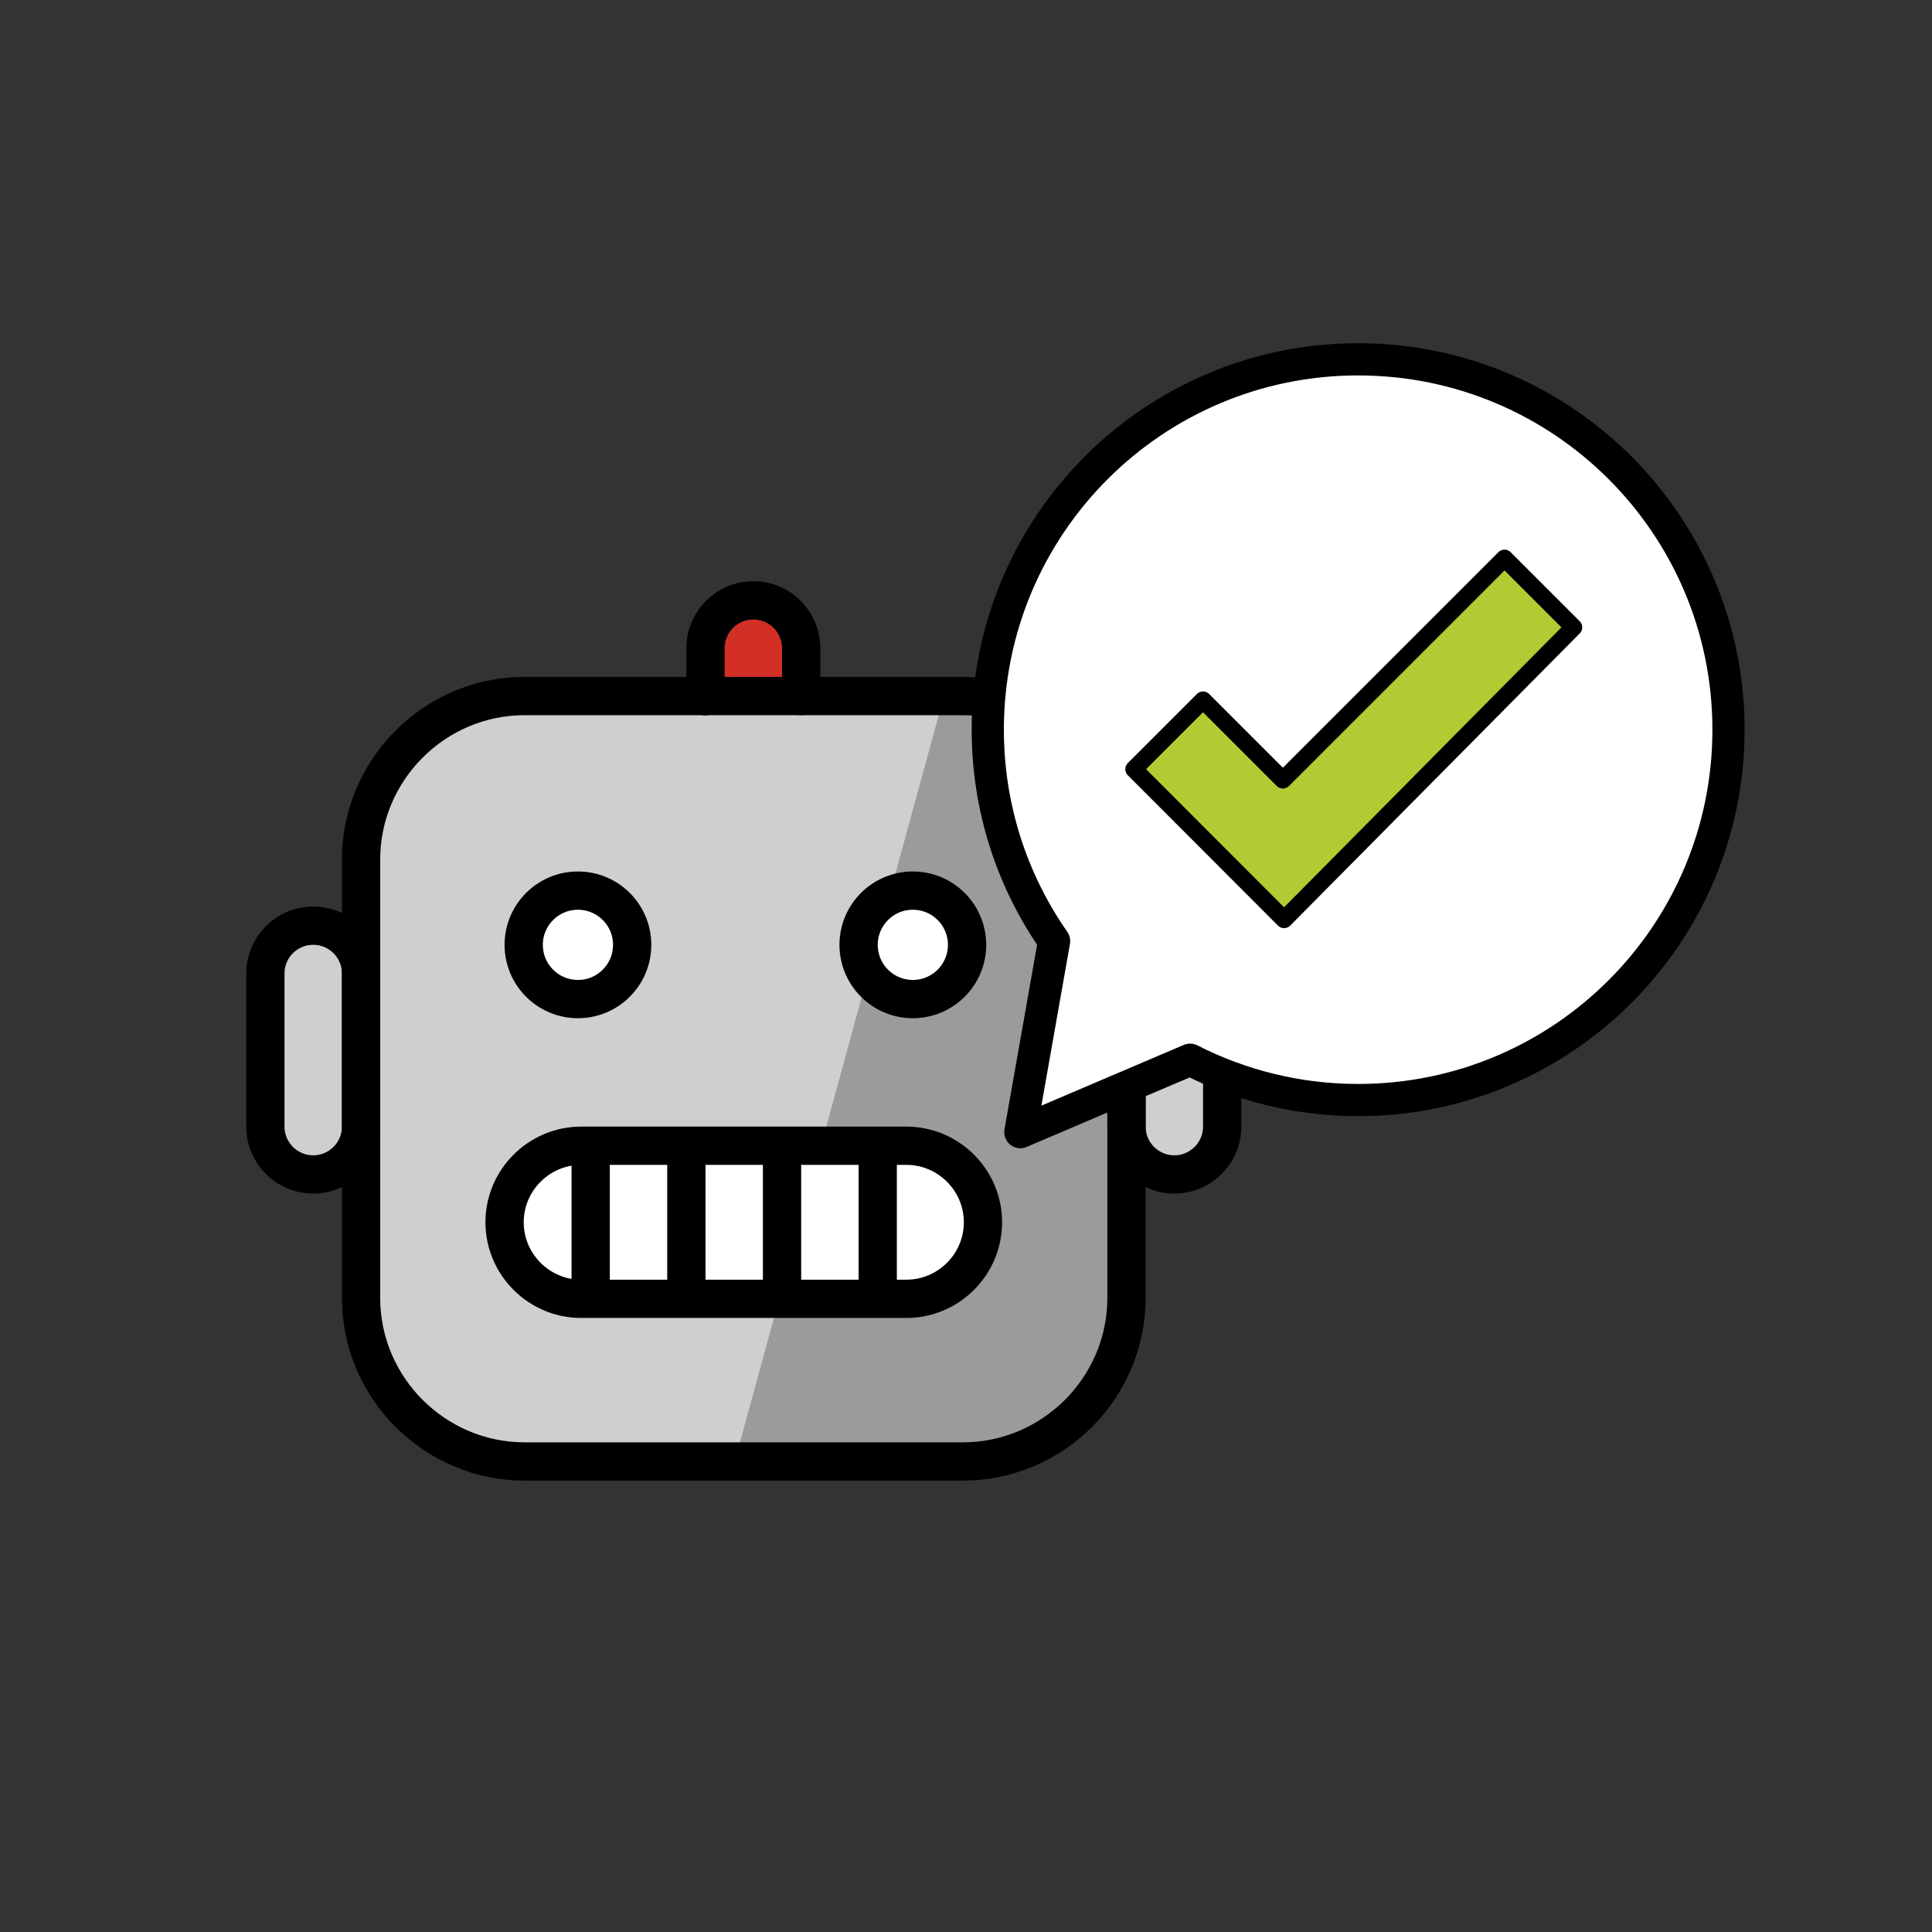 <?xml version="1.0" encoding="UTF-8" standalone="no"?>
<!-- Created with Inkscape (http://www.inkscape.org/) -->

<svg
   width="26.755mm"
   height="26.755mm"
   viewBox="0 0 26.755 26.755"
   version="1.1"
   id="svg2051"
   inkscape:version="1.2.2 (732a01da63, 2022-12-09, custom)"
   sodipodi:docname="chatprotect-robot-approve.svg"
   inkscape:export-filename="../e4d89eb/favicon.svg"
   inkscape:export-xdpi="60.758739"
   inkscape:export-ydpi="60.758739"
   xmlns:inkscape="http://www.inkscape.org/namespaces/inkscape"
   xmlns:sodipodi="http://sodipodi.sourceforge.net/DTD/sodipodi-0.dtd"
   xmlns="http://www.w3.org/2000/svg"
   xmlns:svg="http://www.w3.org/2000/svg">
  <rect x="0" y="0" width="26.755" height="26.755" fill="#333333" stroke="none"/>
  <sodipodi:namedview
     id="namedview2053"
     pagecolor="#ffffff"
     bordercolor="#666666"
     borderopacity="1.0"
     inkscape:showpageshadow="2"
     inkscape:pageopacity="0.0"
     inkscape:pagecheckerboard="0"
     inkscape:deskcolor="#d1d1d1"
     inkscape:document-units="mm"
     showgrid="false"
     inkscape:zoom="3.1179854"
     inkscape:cx="-20.846794"
     inkscape:cy="14.753116"
     inkscape:window-width="2560"
     inkscape:window-height="1365"
     inkscape:window-x="0"
     inkscape:window-y="0"
     inkscape:window-maximized="1"
     inkscape:current-layer="layer1">
    <sodipodi:guide
       position="-144.741,140.067"
       orientation="0,793.701"
       id="guide2539"
       inkscape:locked="false" />
    <sodipodi:guide
       position="65.259,140.067"
       orientation="1122.52,0"
       id="guide2541"
       inkscape:locked="false" />
    <sodipodi:guide
       position="65.259,-156.933"
       orientation="0,-793.701"
       id="guide2543"
       inkscape:locked="false" />
    <sodipodi:guide
       position="-144.741,-156.933"
       orientation="-1122.52,0"
       id="guide2545"
       inkscape:locked="false" />
    <sodipodi:guide
       position="0,26.755"
       orientation="0,78.445"
       id="guide2547"
       inkscape:locked="false" />
    <sodipodi:guide
       position="20.755,26.755"
       orientation="59.446,0"
       id="guide2549"
       inkscape:locked="false" />
    <sodipodi:guide
       position="20.755,11.027"
       orientation="0,-78.445"
       id="guide2551"
       inkscape:locked="false" />
    <sodipodi:guide
       position="0,11.027"
       orientation="-59.446,0"
       id="guide2553"
       inkscape:locked="false" />
    <sodipodi:guide
       position="0,26.755"
       orientation="0,78.445"
       id="guide2555"
       inkscape:locked="false" />
    <sodipodi:guide
       position="26.897,0.489"
       orientation="59.446,0"
       id="guide2557"
       inkscape:locked="false" />
    <sodipodi:guide
       position="34.255,-2.253"
       orientation="0,-78.445"
       id="guide2559"
       inkscape:locked="false" />
    <sodipodi:guide
       position="45.623,6.104"
       orientation="-59.446,0"
       id="guide2561"
       inkscape:locked="false" />
  </sodipodi:namedview>
  <defs
     id="defs2048" />
  <g
     inkscape:label="Layer 1"
     inkscape:groupmode="layer"
     id="layer1"
     transform="translate(-144.741,-113.312)">
    <g
       id="color"
       transform="matrix(0.265,0,0,0.265,145.501,118.711)">
      <path
         fill="#d22f27"
         d="m 34,16.112 v -2.511 c 0,-1.381 1.119,-2.5 2.5,-2.5 v 0 c 1.381,0 2.5,1.119 2.5,2.5 v 2.5"
         id="path1336" />
      <path
         fill="#d0cfce"
         d="m 13.5,41.101 v 0 c -1.381,0 -2.5,-1.119 -2.5,-2.5 v -8 c 0,-1.381 1.119,-2.5 2.5,-2.5 v 0 c 1.381,0 2.5,1.119 2.5,2.5 v 8 c 0,1.381 -1.119,2.5 -2.5,2.5 z"
         id="path1338" />
      <path
         fill="#d0cfce"
         d="m 58.5,41.101 v 0 c 1.381,0 2.5,-1.119 2.5,-2.5 v -8 c 0,-1.381 -1.119,-2.5 -2.5,-2.5 v 0 c -1.381,0 -2.5,1.119 -2.5,2.5 v 8 c 0,1.381 1.119,2.5 2.5,2.5 z"
         id="path1340" />
      <path
         fill="#d0cfce"
         d="M 47.45,56.112 H 24.549 C 19.847,56.112 16,52.265 16,47.563 v -22.901 c 0,-4.702 3.847,-8.55 8.55,-8.55 h 22.901 c 4.702,0 8.55,3.847 8.55,8.55 v 22.901 c 0,4.702 -3.847,8.55 -8.55,8.55 z"
         id="path1342" />
      <path
         fill="#9b9b9a"
         d="M 35.498,56.111 H 48.784 C 52.753,56.111 56,52.264 56,47.562 V 24.661 c 0,-4.702 -3.247,-8.55 -7.216,-8.55 h -2.353"
         id="path1344" />
      <circle
         cx="44.835"
         cy="29.003"
         fill="#ffffff"
         id="ellipse1346"
         r="2.834" />
      <circle
         cx="27.334"
         cy="29.002"
         fill="#ffffff"
         id="ellipse1348"
         r="2.834" />
      <path
         fill="#ffffff"
         d="m 44.5,47.501 h -17 c -2.2,0 -4,-1.8 -4,-4 v 0 c 0,-2.2 1.8,-4 4,-4 h 17 c 2.2,0 4,1.8 4,4 v 0 c 0,2.2 -1.8,4 -4,4 z"
         id="path1350" />
    </g>
    <g
       id="line"
       transform="matrix(0.265,0,0,0.265,145.501,118.711)">
      <path
         fill="none"
         stroke="#000000"
         stroke-linecap="round"
         stroke-linejoin="round"
         stroke-miterlimit="2"
         stroke-width="2"
         d="M 34,16.011 V 13.5 C 34,12.119 35.119,11 36.5,11 v 0 c 1.381,0 2.5,1.119 2.5,2.5 V 16"
         id="path1356" />
      <path
         fill="none"
         stroke="#000000"
         stroke-linecap="round"
         stroke-linejoin="round"
         stroke-miterlimit="2"
         stroke-width="2"
         d="M 47.45,56 H 24.549 C 19.847,56 16,52.153 16,47.45 V 24.549 C 16,19.847 19.847,16 24.549,16 h 22.901 C 52.153,16 56,19.847 56,24.549 v 22.901 C 56,52.153 52.153,56 47.45,56 Z"
         id="path1358" />
      <circle
         cx="44.835"
         cy="29.002"
         fill="none"
         stroke="#000000"
         stroke-linecap="round"
         stroke-linejoin="round"
         stroke-miterlimit="2"
         stroke-width="2"
         id="ellipse1360"
         r="2.834" />
      <circle
         cx="27.334"
         cy="29.002"
         fill="none"
         stroke="#000000"
         stroke-linecap="round"
         stroke-linejoin="round"
         stroke-miterlimit="2"
         stroke-width="2"
         id="ellipse1362"
         r="2.834" />
      <path
         fill="none"
         stroke="#000000"
         stroke-miterlimit="2"
         stroke-width="2"
         d="m 44.5,47.5 h -17 c -2.2,0 -4,-1.8 -4,-4 v 0 c 0,-2.2 1.8,-4 4,-4 h 17 c 2.2,0 4,1.8 4,4 v 0 c 0,2.2 -1.8,4 -4,4 z"
         id="path1364" />
      <path
         fill="none"
         stroke="#000000"
         stroke-linecap="round"
         stroke-linejoin="round"
         stroke-miterlimit="2"
         stroke-width="2"
         d="m 13.5,41 v 0 C 12.119,41 11,39.881 11,38.5 v -8 C 11,29.119 12.119,28 13.5,28 v 0 c 1.381,0 2.5,1.119 2.5,2.5 v 8 c 0,1.381 -1.119,2.5 -2.5,2.5 z"
         id="path1366" />
      <path
         fill="none"
         stroke="#000000"
         stroke-linecap="round"
         stroke-linejoin="round"
         stroke-miterlimit="2"
         stroke-width="2"
         d="m 58.5,41 v 0 c 1.381,0 2.5,-1.119 2.5,-2.5 v -8 C 61,29.119 59.881,28 58.5,28 v 0 C 57.119,28 56,29.119 56,30.5 v 8 c 0,1.381 1.119,2.5 2.5,2.5 z"
         id="path1368" />
      <line
         x1="28"
         x2="28"
         y1="40"
         y2="47"
         fill="none"
         stroke="#000000"
         stroke-linecap="round"
         stroke-linejoin="round"
         stroke-miterlimit="2"
         stroke-width="2"
         id="line1370" />
      <line
         x1="33"
         x2="33"
         y1="40"
         y2="47"
         fill="none"
         stroke="#000000"
         stroke-linecap="round"
         stroke-linejoin="round"
         stroke-miterlimit="2"
         stroke-width="2"
         id="line1372" />
      <line
         x1="38"
         x2="38"
         y1="40"
         y2="47"
         fill="none"
         stroke="#000000"
         stroke-linecap="round"
         stroke-linejoin="round"
         stroke-miterlimit="2"
         stroke-width="2"
         id="line1374" />
      <line
         x1="43"
         x2="43"
         y1="40"
         y2="47"
         fill="none"
         stroke="#000000"
         stroke-linecap="round"
         stroke-linejoin="round"
         stroke-miterlimit="2"
         stroke-width="2"
         id="line1376" />
    </g>
    <g
       id="line-1"
       transform="matrix(-0.223,0,0,0.223,171.577,115.389)"
       style="fill:#ffffff;fill-opacity:1">
      <path
         fill="none"
         stroke="#000000"
         stroke-linecap="round"
         stroke-linejoin="round"
         stroke-miterlimit="10"
         stroke-width="2"
         d="M 54.881,49.128 C 57.475,45.405 59,40.882 59,36 59,23.297 48.703,13 36,13 23.297,13 13,23.297 13,36 c 0,12.703 10.297,23 23,23 3.758,0 7.302,-0.907 10.435,-2.505 l 4.814,2.053 5.728,2.443 -1.084,-6.132 z"
         id="path1406"
         style="fill:#ffffff;fill-opacity:1" />
    </g>
    <g
       id="hair"
       transform="matrix(0.124,0,0,0.124,159.135,119.263)" />
    <g
       id="skin"
       transform="matrix(0.124,0,0,0.124,159.135,119.263)" />
    <g
       id="skin-shadow"
       transform="matrix(0.124,0,0,0.124,159.135,119.263)" />
    <g
       id="color-7"
       transform="matrix(0.12,0,0,0.12,159.192,119.219)">
      <path
         fill="#b1cc33"
         d="m 61.5,23.3 -8.013,-8.013 -25.71,25.71 -9.26,-9.26 -8.013,8.013 17.42,17.44 z"
         id="path826" />
    </g>
    <g
       id="line-5"
       transform="matrix(0.141,0,0,0.141,158.432,118.561)">
      <path
         fill="none"
         stroke="#000000"
         stroke-linecap="round"
         stroke-linejoin="round"
         stroke-miterlimit="10"
         stroke-width="1.693"
         d="m 14.268,38.317 14.75,14.767 28.434,-28.696 -6.785,-6.785 -21.77,21.77 -7.841,-7.841 z"
         id="path829" />
    </g>
  </g>
</svg>
